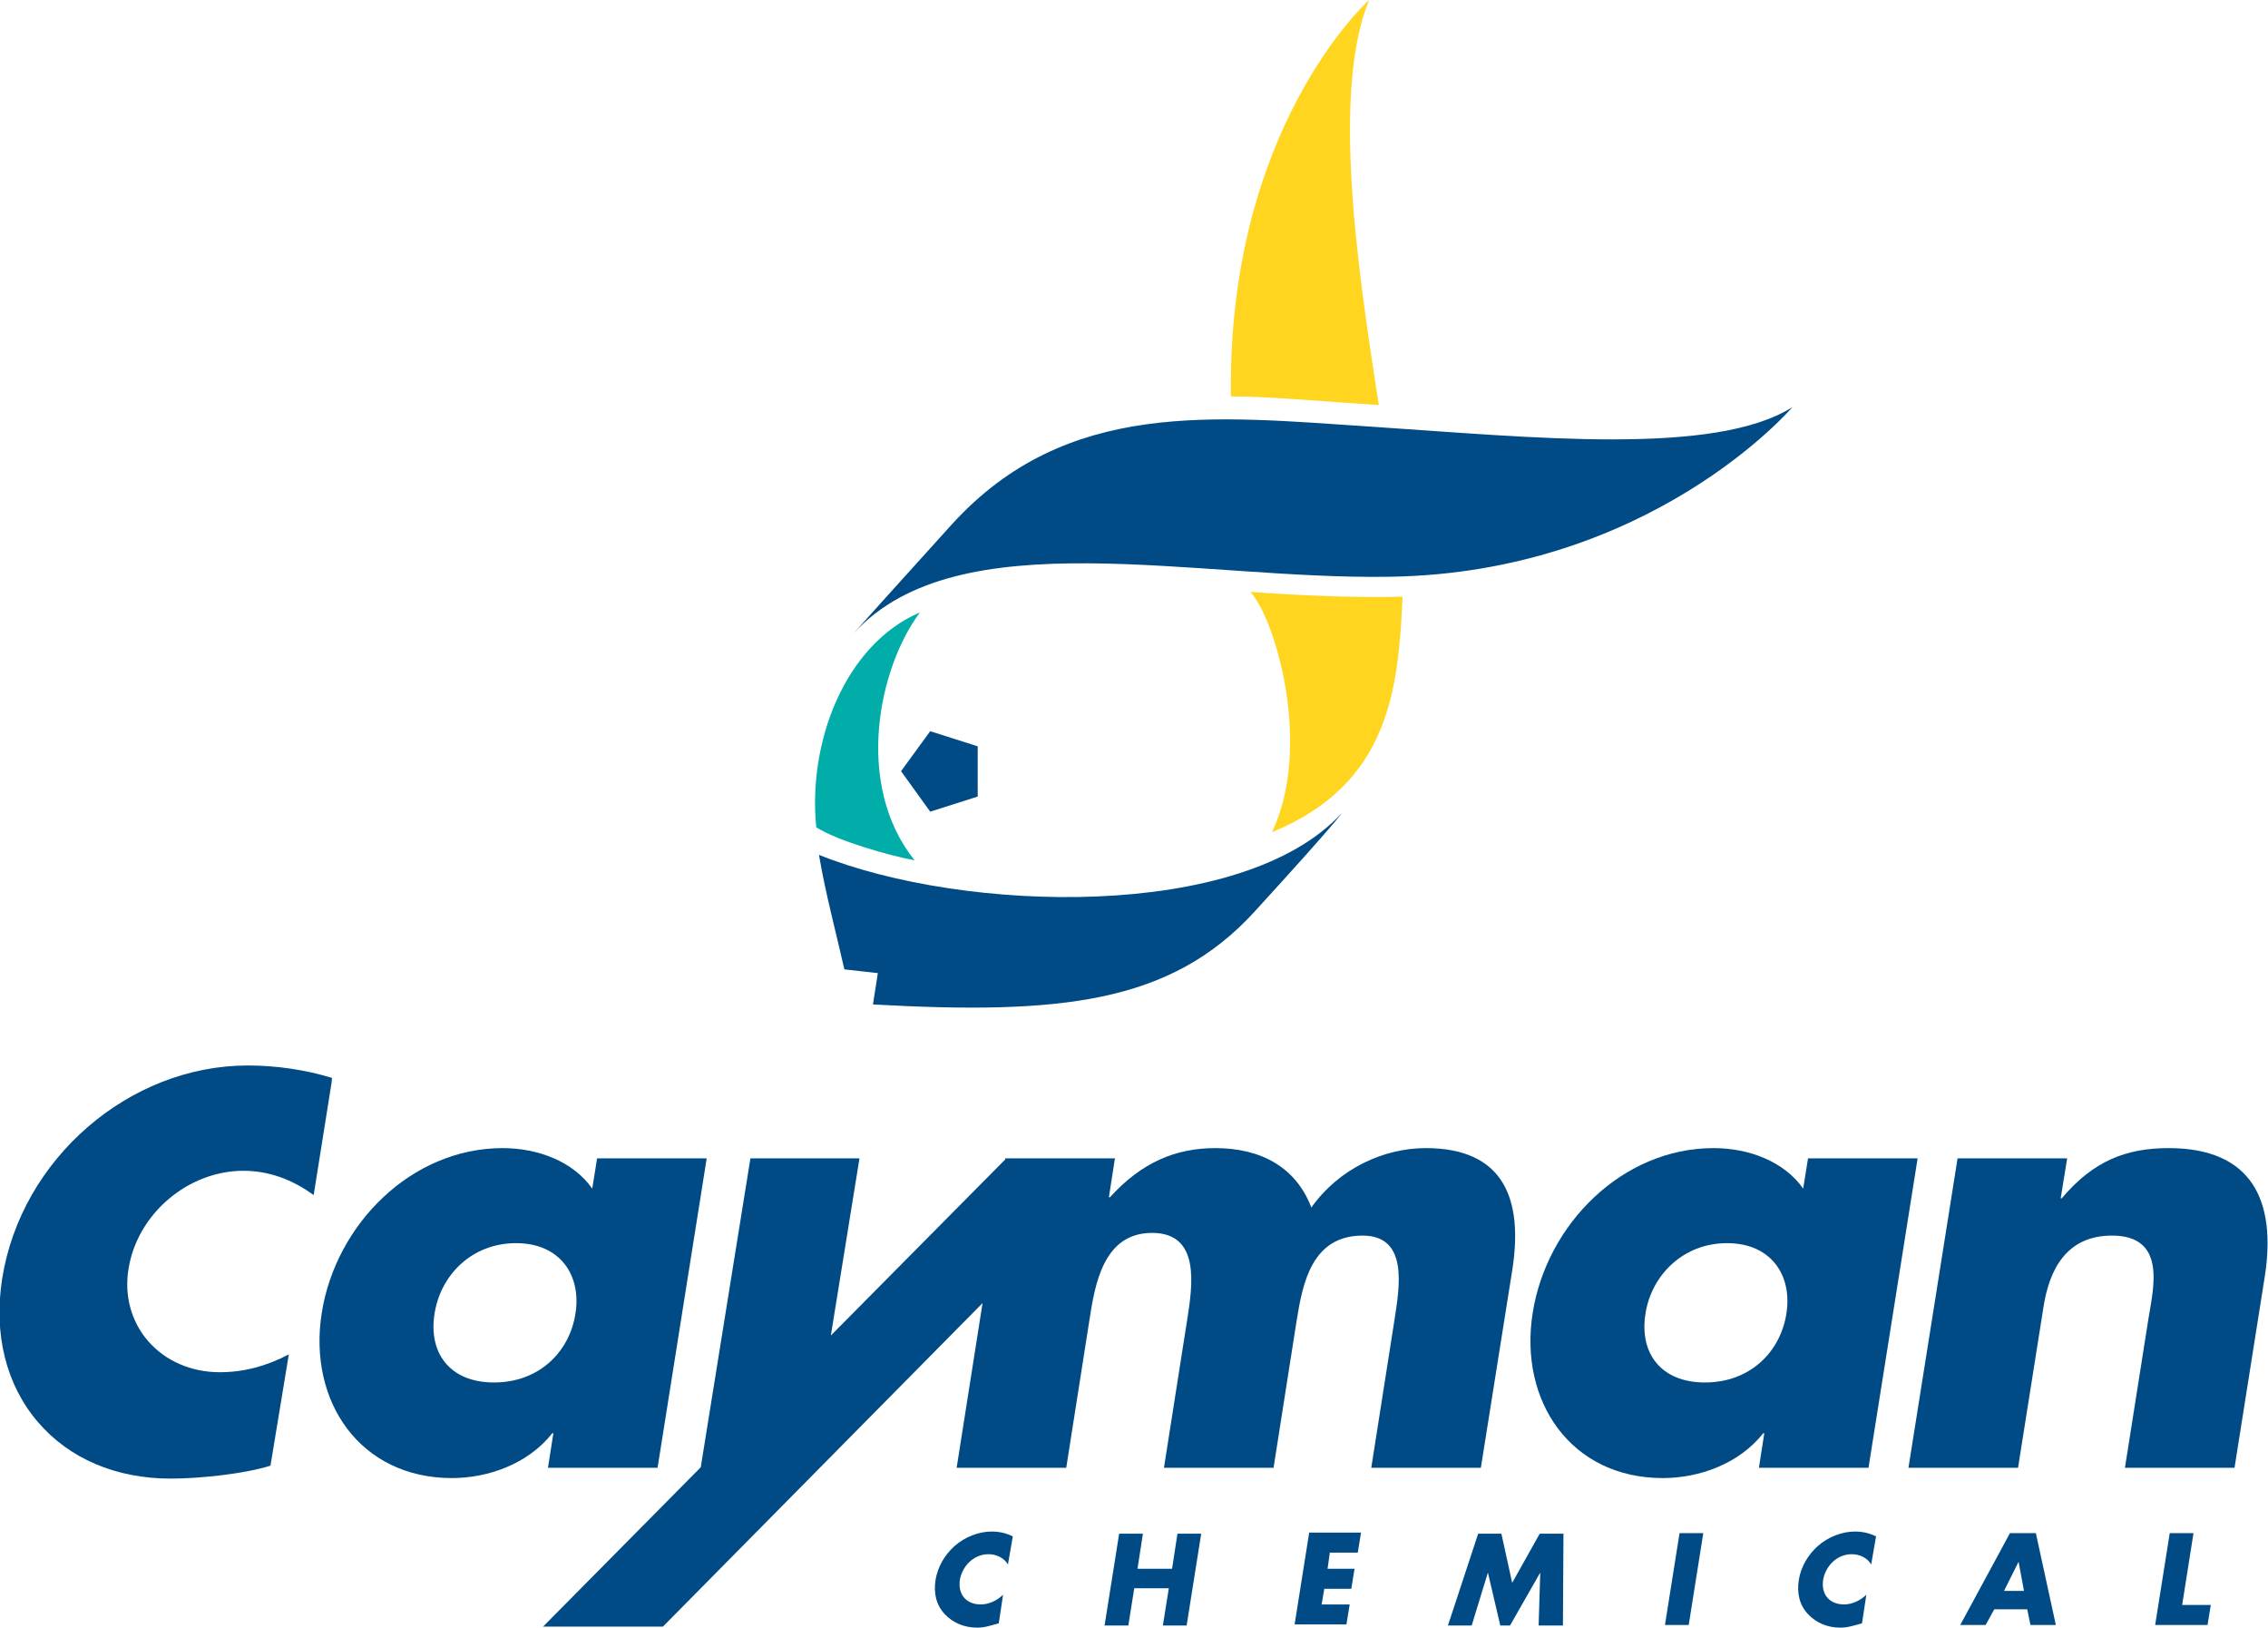 <?xml version="1.0" encoding="utf-8"?>
<!-- Generator: Adobe Illustrator 22.0.1, SVG Export Plug-In . SVG Version: 6.00 Build 0)  -->
<svg version="1.1" id="Layer_1" xmlns="http://www.w3.org/2000/svg"  x="0px" y="0px"
	 viewBox="0 0 420.1 301.4" style="enable-background:new 0 0 420.1 301.4;" xml:space="preserve">
<style type="text/css">
	.st0{fill:#004B85;}
	.st1{fill:#FFD520;}
	.st2{fill:#00ADA8;}
</style>
<g>
	<g>
		<path class="st0" d="M186.7,289.7c-0.7-1.2-2.1-1.9-3.6-1.9c-2.7,0-4.8,2.1-5.3,4.7c-0.4,2.7,1.1,4.6,3.9,4.6c1.4,0,3-0.7,4.1-1.8
			l-0.8,5.3c-1.5,0.4-2.6,0.8-4,0.8c-2.4,0-4.5-0.9-6-2.5c-1.6-1.7-2.1-3.9-1.7-6.4c0.4-2.3,1.6-4.5,3.5-6.2
			c1.9-1.7,4.5-2.7,6.9-2.7c1.4,0,2.7,0.3,3.9,0.9L186.7,289.7z"/>
		<path class="st0" d="M217.1,290.5l1-6.5h4.4l-2.7,17h-4.4l1.1-6.9h-6.4l-1.1,6.9h-4.4l2.7-17h4.4l-1,6.5H217.1z"/>
		<path class="st0" d="M246.3,287.7l-0.4,2.8h5l-0.6,3.7h-5l-0.5,2.9h5.2l-0.6,3.7h-9.6l2.7-17h9.6l-0.6,3.7H246.3z"/>
		<path class="st0" d="M273.8,284h4.3l2,9.1l5.1-9.1h4.4l-0.1,17H285l0.3-9.8h0l-5.6,9.8h-1.8l-2.3-9.8h0l-3,9.8h-4.4L273.8,284z"/>
		<path class="st0" d="M312.8,300.9h-4.4l2.7-17h4.4L312.8,300.9z"/>
		<path class="st0" d="M346.6,289.7c-0.7-1.2-2.1-1.9-3.6-1.9c-2.7,0-4.8,2.1-5.3,4.7c-0.4,2.7,1.1,4.6,3.9,4.6c1.4,0,3-0.7,4.1-1.8
			l-0.8,5.3c-1.5,0.4-2.6,0.8-4,0.8c-2.4,0-4.5-0.9-6-2.5c-1.6-1.7-2.1-3.9-1.7-6.4c0.4-2.3,1.6-4.5,3.5-6.2
			c1.9-1.7,4.5-2.7,6.9-2.7c1.4,0,2.7,0.3,3.9,0.9L346.6,289.7z"/>
		<path class="st0" d="M369.4,298l-1.6,2.9h-4.7l9.2-17h4.8l3.7,17h-4.7l-0.6-2.9H369.4z M373.9,289.2L373.9,289.2l-2.7,5.4h3.7
			L373.9,289.2z"/>
		<path class="st0" d="M404.2,297.2h5.3l-0.6,3.7h-9.7l2.7-17h4.4L404.2,297.2z"/>
	</g>
	<g>
		<path class="st0" d="M121.8,271.8h-20.3l1-6.4h-0.2c-4.5,5.7-11.9,8.3-18.6,8.3c-17,0-26.7-14.2-24.1-30.6
			c2.6-16.4,16.6-30.5,33.5-30.5c6.6,0,13.1,2.5,16.6,7.5l0.9-5.6h20.3L121.8,271.8z M80.5,243.2c-1.2,7.3,2.8,12.8,11,12.8
			c8.3,0,14-5.6,15.1-12.8c1.1-7-2.8-13-11-13C87.3,230.2,81.6,236.2,80.5,243.2z"/>
		<path class="st0" d="M346.1,271.8h-20.3l1-6.4h-0.2c-4.5,5.7-11.9,8.3-18.6,8.3c-17,0-26.7-14.2-24.1-30.6
			c2.6-16.4,16.6-30.5,33.5-30.5c6.6,0,13.1,2.5,16.6,7.5l0.9-5.6h20.3L346.1,271.8z M304.8,243.2c-1.2,7.3,2.8,12.8,11,12.8
			c8.3,0,14-5.6,15.1-12.8c1.1-7-2.8-13-11-13C311.7,230.2,305.9,236.2,304.8,243.2z"/>
		<path class="st0" d="M381.7,221.9h0.2c5.8-6.9,11.9-9.3,19.8-9.3c15.4,0,20,9.7,17.8,23.8l-5.6,35.4h-20.3l4.4-27.9
			c0.9-5.5,3.3-15.1-6.8-15.1c-8.3,0-11.6,6.1-12.7,13.3l-4.7,29.7h-20.3l9.1-57.3h20.3L381.7,221.9z"/>
		<path class="st0" d="M264.1,212.6c-7.8,0-16.1,3.8-21.2,11c-2.9-7.6-9.5-11-17.8-11c-7.4,0-13.7,2.7-19.5,9.1h-0.2l1.1-7.1
			l0.1-0.1h-20.2l0,0h-0.2l0,0.2l-32.3,32.6l5.3-32.8h-20.2l-9.2,57.2l-29.2,29.5h22.2l59.2-59.9l-4.8,30.5h20.3l4.3-27.4
			c1-6.4,2.5-16.1,11.6-16.1c9,0,7.5,9.7,6.5,16.1l-4.3,27.4h20.3l4.3-27.4c1.1-6.8,2.8-15.6,12.2-15.6c8.6,0,6.8,9.7,5.9,15.6
			l-4.3,27.4h20.3l5.8-36.5C282.2,222.1,278.6,212.6,264.1,212.6z"/>
		<path class="st0" d="M53.5,250.8c-4.2,2.2-8.4,3.3-12.8,3.3c-5.3,0-10.1-2.1-13.3-5.8c-3.1-3.6-4.4-8.4-3.6-13.3
			c1.6-10.2,11-18.2,21.3-18.2c4.5,0,8.9,1.5,13,4.5l3.3-20.7l0.1-1c-4.9-1.5-10.3-2.3-15.6-2.3c-22,0-42,17.3-45.5,39.5
			c-1.6,10.2,0.7,19.6,6.6,26.5c5.8,6.8,14.5,10.5,24.6,10.5c5.5,0,13.8-0.9,18.5-2.4L53.5,250.8z"/>
	</g>
	<path class="st1" d="M253.6,0c-6.9,16.8-2.3,48.9,1.8,75c-11-0.7-20.6-1.6-27.4-1.6C227.3,23.5,253.6,0,253.6,0z"/>
	<path class="st2" d="M170.4,113.4c-7.7,10.3-12.2,31.9-1,45.9c-4.5-0.8-14.3-3.6-18.2-6.1C149.6,137.6,156.4,119.4,170.4,113.4z"/>
	<path class="st0" d="M332,75.4C317.5,84.5,284,81,253.9,79c-29-1.9-56.3-5.2-77.5,18c-5,5.5-18.6,20.6-18.2,20.2
		c19.3-21.1,63.4-9.8,99.2-10.4C305.8,106.1,332,75.4,332,75.4z"/>
	<path class="st1" d="M235.6,154.1c7.5-15.7,0.8-39.2-4-44.5c8.2,0.6,18,1.1,28.2,0.9C259,127.3,257.6,145.1,235.6,154.1z"/>
	<path class="st0" d="M151.7,158.3c1.2,7.2,3.3,14.9,4.7,21.2l6.2,0.7l-0.9,5.8c34.5,1.9,55-0.1,70.6-17.1
		c15.9-17.4,16.2-18.3,16.2-18.3C230.1,170.6,178.6,169.1,151.7,158.3z"/>
	<polygon class="st0" points="181.1,147.5 172.3,150.3 166.9,142.8 172.3,135.4 181.1,138.2 	"/>
</g>
</svg>
